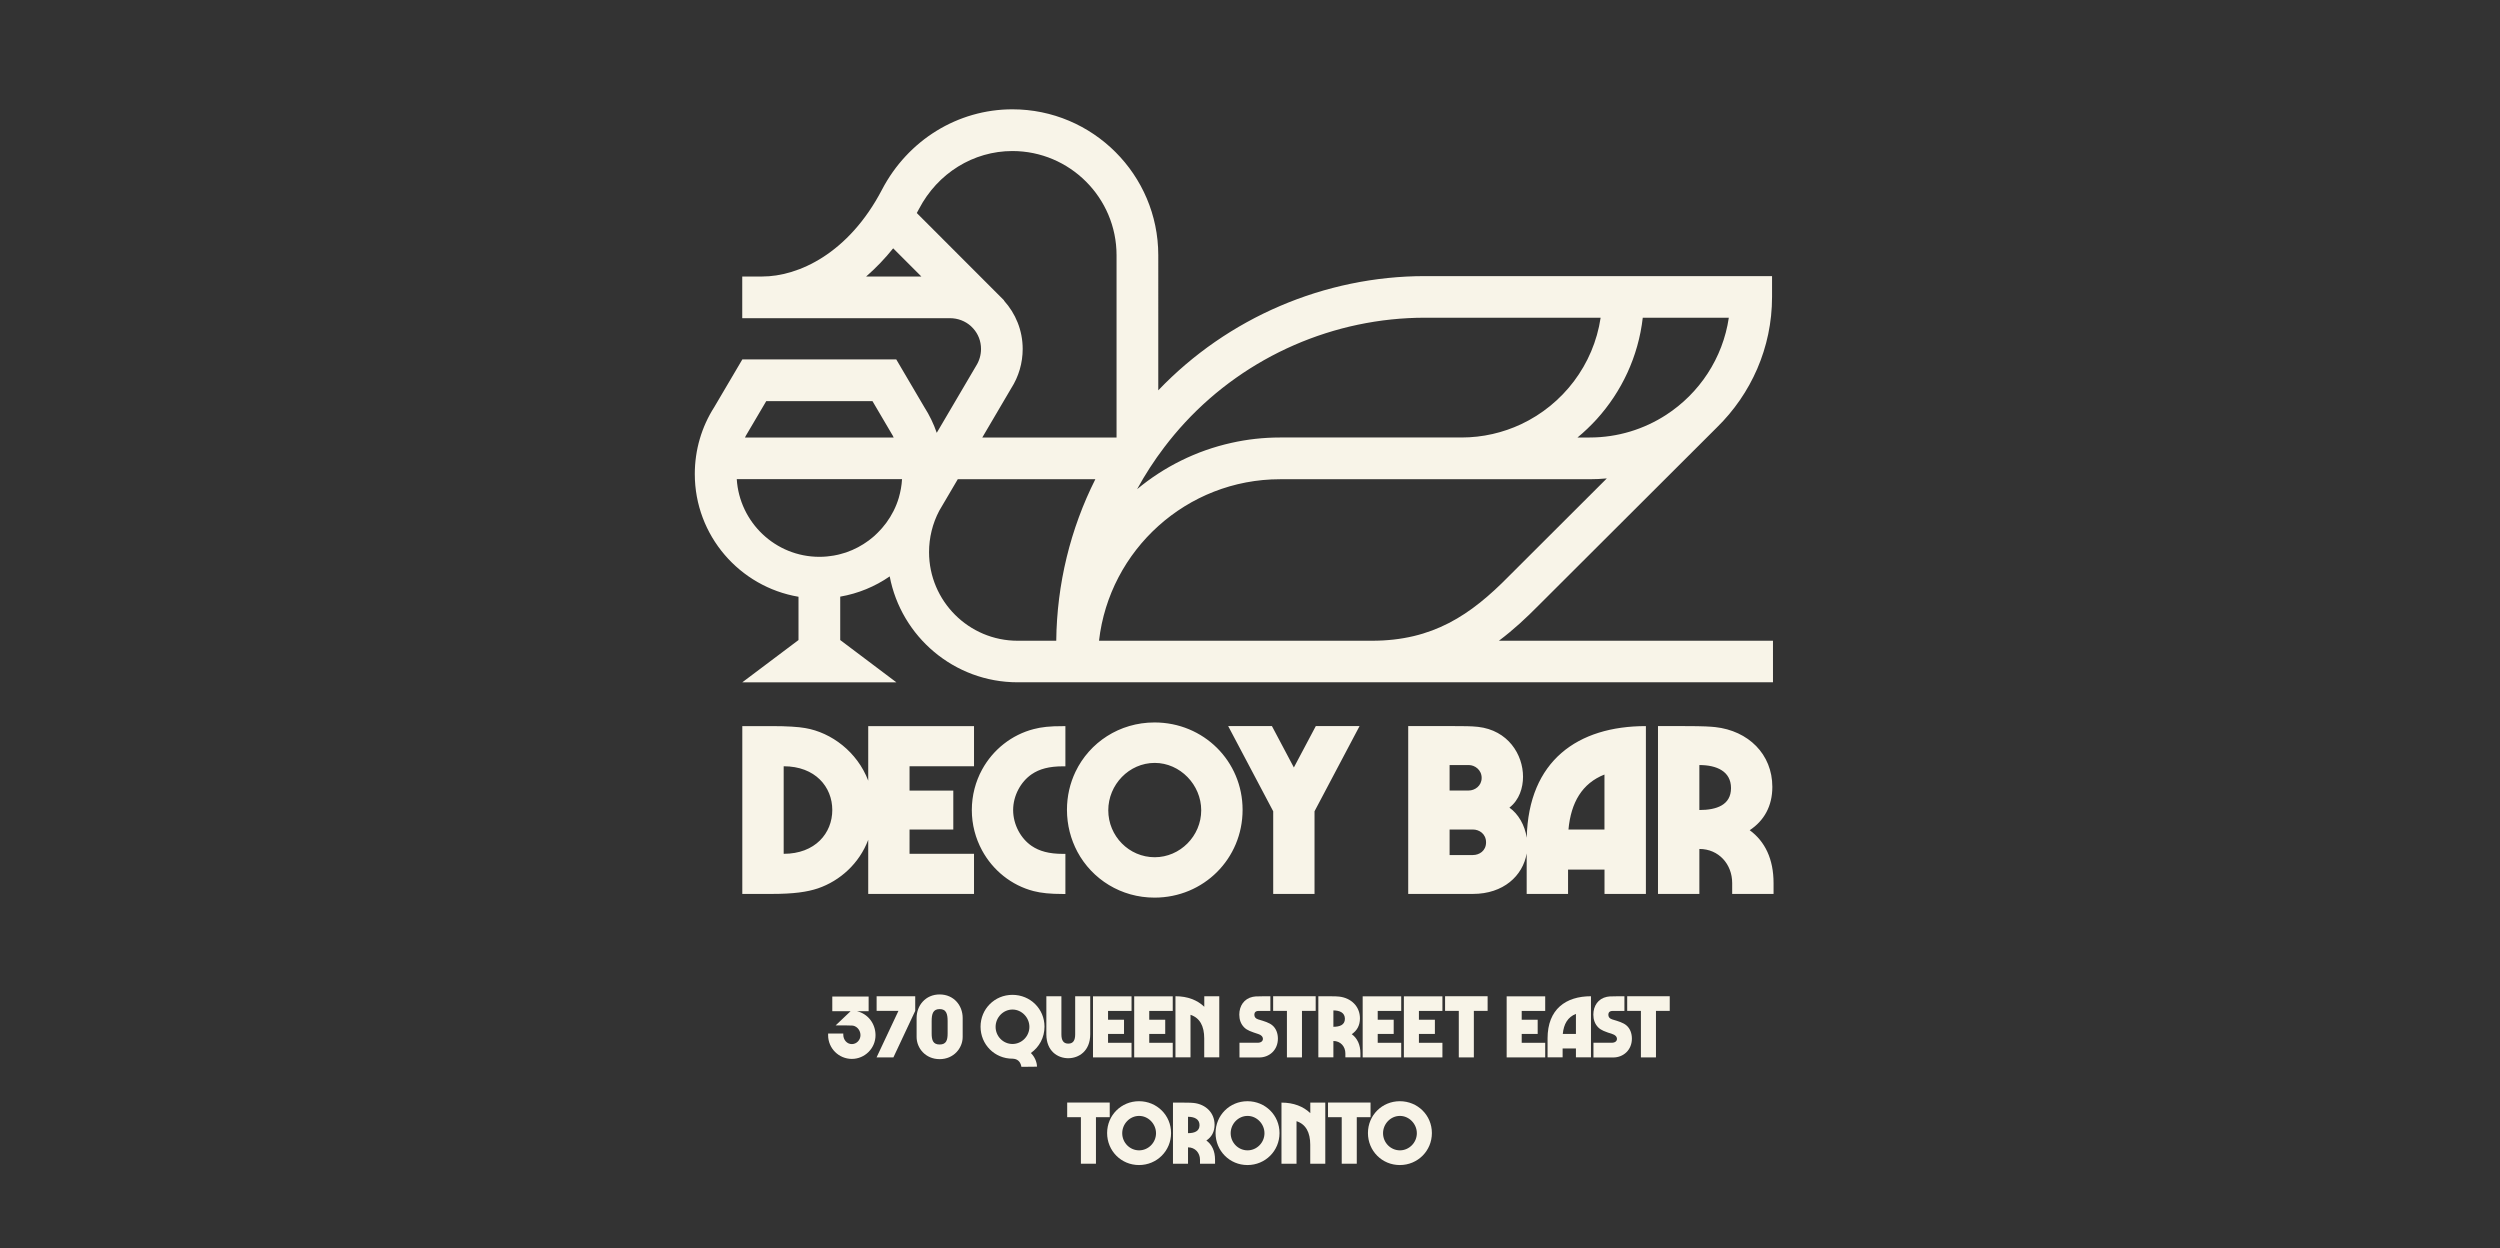 <?xml version="1.0" encoding="utf-8"?>
<!-- Generator: Adobe Illustrator 23.0.2, SVG Export Plug-In . SVG Version: 6.00 Build 0)  -->
<svg version="1.1" xmlns="http://www.w3.org/2000/svg" xmlns:xlink="http://www.w3.org/1999/xlink" x="0px" y="0px"
	 viewBox="0 0 432 215.66" style="enable-background:new 0 0 432 215.66;" xml:space="preserve">
<rect x="0" y="0" width="432" height="215.66" fill="#333333" stroke="none"/>
<style type="text/css">
	.st0{display:none;}
	.st1{display:inline;fill:#FFFFFF;}
	.st2{fill:#F8F4E8;}
</style>
<g id="Background" class="st0">
	<rect x="36" y="-93" class="st1" width="360" height="360"/>
</g>
<g id="Logo">
	<path class="st2" d="M302.35,143.46c2.48-1.64,3.91-4.16,3.91-7.48c0-5.67-4.16-9.71-9.88-10.34c-0.88-0.08-1.8-0.17-5.25-0.17
		h-4.63v29h7.15v-7.77c3.36,0,5.67,2.65,5.67,5.88v1.89h7.15v-1.89C306.47,148.46,305,145.4,302.35,143.46z M293.65,139.97v-7.77
		c2.95,0,5.47,1.05,5.47,3.99C299.11,139.13,296.59,139.97,293.65,139.97z M263.82,144.76c-0.33-2.18-1.45-4.11-2.99-5.2
		c1.72-1.34,2.35-3.45,2.35-5.34c0-3.82-2.57-8.03-7.78-8.62c-1.18-0.13-2.52-0.13-4.03-0.13h-8.03v29h11.18
		c5.26,0,8.63-3.12,9.29-7v7h7.15v-4.2h6.3v4.2h7.15v-29C272.64,125.47,264.12,131.44,263.82,144.76z M250.49,132.2h3.31
		c1.06,0,2.23,0.84,2.23,2.22c0,1.38-1.18,2.18-2.23,2.18h-3.31V132.2z M254.52,147.75h-4.03v-4.41h4.03c1.09,0,2.27,0.75,2.27,2.22
		C256.79,147.04,255.61,147.75,254.52,147.75z M277.25,133.84v9.5h-6.22C271.46,138.67,273.39,135.36,277.25,133.84z M223.58,132.62
		l-3.79-7.15h-7.56l7.78,14.72v14.28h7.14v-14.28l7.78-14.72h-7.56L223.58,132.62z M199.5,124.84c-6.07,0-11.23,3.46-13.65,8.51
		c-0.95,1.98-1.48,4.22-1.48,6.58c0,2.64,0.66,5.11,1.81,7.27c2.54,4.73,7.52,7.91,13.32,7.91c8.49,0,15.22-6.72,15.22-15.17
		C214.72,131.53,207.99,124.84,199.5,124.84z M199.54,148.13c-4.45,0-8.03-3.66-8.03-8.11c0-4.42,3.58-8.19,8.03-8.19
		c4.38,0,8.03,3.78,8.03,8.19C207.57,144.47,203.91,148.13,199.54,148.13z M178.65,125.98c-3.83,0.98-7.07,3.56-8.95,7.01
		c-1.13,2.07-1.77,4.46-1.77,6.99c0,2.51,0.64,4.88,1.76,6.95c1.86,3.45,5.08,6.06,8.91,7.05c1.34,0.34,2.86,0.5,5.08,0.5h0.42
		v-6.93h-0.42c-2.39,0-4.07-0.46-5.42-1.38c-1.85-1.26-3.19-3.66-3.19-6.19c0-2.52,1.34-4.91,3.19-6.18
		c1.34-0.92,3.02-1.38,5.42-1.38h0.42v-6.94h-0.42C181.38,125.47,179.96,125.64,178.65,125.98z M157.17,143.34h7.56v-6.73h-7.56
		v-4.2h11.14v-6.94h-18.28v9.43c-1.89-4.97-6.36-8.32-10.88-9.09c-1.18-0.21-3.11-0.34-5.84-0.34h-5.04v29h5.04
		c3.87,0,6.18-0.34,8.03-0.96c3.83-1.31,7.15-4.31,8.69-8.39v9.35h18.28v-6.93h-11.14V143.34z M135.42,147.54v-15.13
		c5.46,0,8.4,3.57,8.4,7.56C143.82,143.97,140.87,147.54,135.42,147.54z M306.37,110.72h-47.36c2.5-1.87,4.74-3.96,6.85-6.1
		l30.84-30.78c5.86-5.74,9.51-13.72,9.51-22.53v-3.6h-59.95c-17.37,0-34.12,7.19-46.11,19.74V44.1c0-13.9-11.31-25.21-25.21-25.21
		c-9.43,0-18.05,5.31-22.53,13.88c-5.78,11.07-14.48,15.01-20.69,15.01h-3.46v7.2h3.46h32.41c1.42,0,2.69,0.52,3.64,1.37l0.42,0.43
		c0.83,0.93,1.33,2.15,1.33,3.52c0,1.05-0.3,2.06-0.86,2.94l-6.79,11.55c-0.54-1.56-1.26-3.06-2.16-4.46l-4.84-8.23h-26.59
		l-4.8,8.15l-0.04,0.07c-2.22,3.46-3.38,7.46-3.38,11.59c0,10.64,7.76,19.49,17.92,21.21v7.48l-9.72,7.31h26.64l-9.71-7.31v-7.5
		c3.1-0.54,6.01-1.74,8.55-3.5c1.98,10.4,11.13,18.3,22.1,18.3h0.9h60.32h69.31V110.72z M128.88,75.3l3.53-5.99h18.35l3.51,5.97
		c0.06,0.1,0.11,0.22,0.16,0.33h-25.7C128.78,75.51,128.82,75.4,128.88,75.3z M155.31,86.02c-0.47,1.58-1.21,3.03-2.16,4.32
		c-0.01,0.01-0.02,0.03-0.03,0.04c-0.22,0.3-0.46,0.59-0.7,0.87c-0.1,0.12-0.21,0.23-0.31,0.34c-0.15,0.17-0.31,0.33-0.47,0.49
		c-0.16,0.16-0.33,0.32-0.5,0.48c-0.1,0.09-0.2,0.17-0.3,0.26c-0.23,0.19-0.46,0.38-0.7,0.56c-0.01,0.01-0.02,0.02-0.03,0.02
		c-1.17,0.87-2.47,1.56-3.88,2.05c-0.05,0.02-0.1,0.04-0.16,0.05c-0.28,0.09-0.57,0.18-0.86,0.25c-0.13,0.03-0.26,0.07-0.39,0.1
		c-0.25,0.06-0.49,0.11-0.74,0.15c-0.21,0.04-0.43,0.07-0.64,0.09c-0.19,0.03-0.38,0.05-0.57,0.07c-0.42,0.04-0.85,0.06-1.28,0.06
		c-7.6,0-13.81-5.95-14.28-13.43h28.55h0.01C155.81,83.9,155.61,84.98,155.31,86.02z M298.74,54.9
		c-1.04,7.03-5.11,13.08-10.83,16.79c-3.81,2.47-8.35,3.91-13.21,3.91h-2.11c1.18-0.97,2.27-2.02,3.3-3.14
		c4.32-4.76,7.21-10.84,7.98-17.56H298.74z M201.19,77.28c1.12-1.47,2.31-2.9,3.58-4.27c10.67-11.52,25.79-18.11,41.48-18.11h30.34
		c-1.22,8.16-6.51,15-13.73,18.4c-3.14,1.47-6.63,2.3-10.31,2.3h-25.43h-5.93c-2.89,0-5.71,0.32-8.41,0.93
		c-6.09,1.35-11.65,4.15-16.29,8C197.87,82.01,199.44,79.58,201.19,77.28z M149.67,47.78c1.72-1.5,3.28-3.14,4.67-4.87l4.87,4.87
		H149.67z M158.42,36.81c0.13-0.24,0.26-0.47,0.38-0.7c3.22-6.18,9.4-10.01,16.14-10.01c9.92,0,18,8.07,18,18v31.5h-23.2l5-8.51
		c1.3-2.03,1.98-4.38,1.98-6.79c0-3.22-1.23-6.14-3.23-8.35l0.03-0.03L158.42,36.81z M182.52,110.72h-5.78h-0.9
		c-8.44,0-15.3-6.87-15.3-15.31c0-2.5,0.6-4.95,1.76-7.15l3.21-5.46h23.77C184.96,91.39,182.63,100.91,182.52,110.72z
		 M189.91,110.72c1.79-15.68,15.14-27.91,31.3-27.91h53.49c1,0,1.98-0.05,2.96-0.14l-16.91,16.88
		c-6.59,6.71-13.15,11.17-23.69,11.17H189.91z"/>
	<g>
		<path class="st2" d="M143.1,178.89v-0.29h2.62v0.2c0,0.89,0.64,1.62,1.48,1.62c0.83,0,1.49-0.72,1.49-1.53
			c0-0.67-0.38-1.3-0.98-1.56c-0.24-0.11-0.41-0.14-1.58-0.14h-1.73l2.59-2.46h-3.17v-2.53h6.28v2.53h-2.04
			c1.96,0.46,3.23,2.19,3.23,4.16c0,2.25-1.84,4.09-4.1,4.09C144.93,182.97,143.1,181.14,143.1,178.89z"/>
		<path class="st2" d="M155.25,174.68h-3.77v-2.53h6.67v2.53l-3.77,8.04h-2.91L155.25,174.68z"/>
		<path class="st2" d="M158.39,179.19v-3.29c0-2.14,1.53-4.06,3.98-4.06s3.98,1.91,3.98,4.06v3.29c0,1.91-1.53,3.83-3.98,3.83
			S158.39,181.11,158.39,179.19z M163.75,178.58v-2.14c0-1.23-0.23-2.07-1.38-2.07c-1.15,0-1.38,0.84-1.38,2.07v2.14
			c0,1.15,0.23,1.91,1.38,1.91C163.52,180.49,163.75,179.73,163.75,178.58z"/>
		<path class="st2" d="M179.19,184.32l-2.68,0.03c-0.11-0.52-0.38-1.35-1.48-1.41h-0.08c-3.08,0-5.51-2.45-5.51-5.53
			c0-3.06,2.43-5.5,5.51-5.5c3.09,0,5.54,2.43,5.54,5.5c0,1.9-0.93,3.55-2.36,4.55C178.76,182.56,179.19,183.51,179.19,184.32z
			 M174.96,180.4c1.59,0,2.92-1.33,2.92-2.96c0-1.61-1.33-2.99-2.92-2.99c-1.62,0-2.92,1.38-2.92,2.99
			C172.04,179.07,173.34,180.4,174.96,180.4z"/>
		<path class="st2" d="M180.81,178.73v-6.58h2.6v6.58c0,0.99,0.31,1.61,1.19,1.61s1.19-0.61,1.19-1.61v-6.58h2.6v6.58
			c0,2.91-1.99,4.13-3.8,4.13S180.81,181.64,180.81,178.73z"/>
		<path class="st2" d="M191.47,174.68v1.53h2.76v2.45h-2.76v1.53h4.06v2.53h-6.66v-10.56h6.66v2.53H191.47z"/>
		<path class="st2" d="M198.59,174.68v1.53h2.76v2.45h-2.76v1.53h4.06v2.53h-6.66v-10.56h6.66v2.53H198.59z"/>
		<path class="st2" d="M210.69,172.15v10.56h-2.6v-3.28c0-2.11-0.75-3.54-2.37-4.07v7.35h-2.6v-10.56c2.11,0,3.78,0.67,4.98,1.82
			v-1.82H210.69z"/>
		<path class="st2" d="M214.19,180.19h3.11c0.64,0,0.93-0.31,0.93-0.67c0-0.41-0.35-0.69-0.72-0.81c-1.38-0.46-2.01-0.66-2.53-1.19
			c-0.57-0.58-0.83-1.33-0.83-2.19c0-1.5,0.81-2.76,2.34-3.08c0.26-0.06,0.55-0.09,1.61-0.09h1.42v2.53h-2.04
			c-0.54,0-0.73,0.29-0.73,0.66c0,0.38,0.21,0.67,0.69,0.81c1.04,0.31,1.88,0.55,2.45,1.04c0.63,0.54,0.93,1.38,0.93,2.28
			c0,1.94-1.45,3.25-3.23,3.25h-3.41V180.19z"/>
		<path class="st2" d="M227.35,174.68h-2.37v8.04h-2.6v-8.04H220v-2.53h7.35V174.68z"/>
		<path class="st2" d="M235.08,182.02v0.69h-2.6v-0.69c0-1.18-0.84-2.14-2.07-2.14v2.83h-2.6v-10.56h1.68
			c1.26,0,1.59,0.03,1.91,0.06c2.08,0.23,3.6,1.7,3.6,3.77c0,1.21-0.52,2.13-1.42,2.72C234.54,179.41,235.08,180.52,235.08,182.02z
			 M230.41,177.43c1.07,0,1.99-0.31,1.99-1.38c0-1.07-0.92-1.45-1.99-1.45V177.43z"/>
		<path class="st2" d="M238.07,174.68v1.53h2.76v2.45h-2.76v1.53h4.06v2.53h-6.66v-10.56h6.66v2.53H238.07z"/>
		<path class="st2" d="M245.19,174.68v1.53h2.76v2.45h-2.76v1.53h4.06v2.53h-6.66v-10.56h6.66v2.53H245.19z"/>
		<path class="st2" d="M257.05,174.68h-2.37v8.04h-2.6v-8.04h-2.37v-2.53h7.35V174.68z"/>
		<path class="st2" d="M262.95,174.68v1.53h2.76v2.45h-2.76v1.53h4.06v2.53h-6.66v-10.56h6.66v2.53H262.95z"/>
		<path class="st2" d="M274.92,172.15v10.56h-2.6v-1.53h-2.3v1.53h-2.6v-3.28C267.42,174.4,270.56,172.15,274.92,172.15z
			 M272.32,178.66v-3.46c-1.41,0.55-2.11,1.76-2.27,3.46H272.32z"/>
		<path class="st2" d="M275.37,180.19h3.11c0.64,0,0.93-0.31,0.93-0.67c0-0.41-0.35-0.69-0.72-0.81c-1.38-0.46-2.01-0.66-2.53-1.19
			c-0.57-0.58-0.83-1.33-0.83-2.19c0-1.5,0.81-2.76,2.34-3.08c0.26-0.06,0.55-0.09,1.61-0.09h1.42v2.53h-2.04
			c-0.54,0-0.74,0.29-0.74,0.66c0,0.38,0.21,0.67,0.69,0.81c1.04,0.31,1.88,0.55,2.45,1.04c0.63,0.54,0.93,1.38,0.93,2.28
			c0,1.94-1.45,3.25-3.23,3.25h-3.41V180.19z"/>
		<path class="st2" d="M288.52,174.68h-2.37v8.04h-2.6v-8.04h-2.37v-2.53h7.35V174.68z"/>
		<path class="st2" d="M191.75,193.05h-2.37v8.04h-2.6v-8.04h-2.37v-2.53h7.35V193.05z"/>
		<path class="st2" d="M191.31,195.79c0-3.06,2.43-5.5,5.51-5.5c3.09,0,5.54,2.43,5.54,5.5c0,3.08-2.45,5.53-5.54,5.53
			C193.74,201.32,191.31,198.87,191.31,195.79z M199.76,195.82c0-1.61-1.33-2.99-2.92-2.99c-1.62,0-2.92,1.38-2.92,2.99
			c0,1.62,1.3,2.96,2.92,2.96C198.43,198.78,199.76,197.45,199.76,195.82z"/>
		<path class="st2" d="M209.96,200.4v0.69h-2.6v-0.69c0-1.18-0.84-2.14-2.07-2.14v2.83h-2.6v-10.56h1.68c1.26,0,1.59,0.03,1.91,0.06
			c2.08,0.23,3.6,1.7,3.6,3.77c0,1.21-0.52,2.13-1.42,2.72C209.42,197.78,209.96,198.9,209.96,200.4z M205.29,195.81
			c1.07,0,1.99-0.31,1.99-1.38c0-1.07-0.92-1.45-1.99-1.45V195.81z"/>
		<path class="st2" d="M210.05,195.79c0-3.06,2.43-5.5,5.51-5.5c3.09,0,5.54,2.43,5.54,5.5c0,3.08-2.45,5.53-5.54,5.53
			C212.49,201.32,210.05,198.87,210.05,195.79z M218.5,195.82c0-1.61-1.33-2.99-2.92-2.99c-1.62,0-2.92,1.38-2.92,2.99
			c0,1.62,1.3,2.96,2.92,2.96C217.17,198.78,218.5,197.45,218.5,195.82z"/>
		<path class="st2" d="M229.01,190.53v10.56h-2.6v-3.28c0-2.11-0.75-3.54-2.37-4.07v7.35h-2.6v-10.56c2.11,0,3.78,0.67,4.98,1.82
			v-1.82H229.01z"/>
		<path class="st2" d="M236.82,193.05h-2.37v8.04h-2.6v-8.04h-2.37v-2.53h7.35V193.05z"/>
		<path class="st2" d="M236.38,195.79c0-3.06,2.43-5.5,5.51-5.5c3.09,0,5.54,2.43,5.54,5.5c0,3.08-2.45,5.53-5.54,5.53
			C238.81,201.32,236.38,198.87,236.38,195.79z M244.83,195.82c0-1.61-1.33-2.99-2.92-2.99c-1.62,0-2.92,1.38-2.92,2.99
			c0,1.62,1.3,2.96,2.92,2.96C243.49,198.78,244.83,197.45,244.83,195.82z"/>
	</g>
</g>
</svg>
